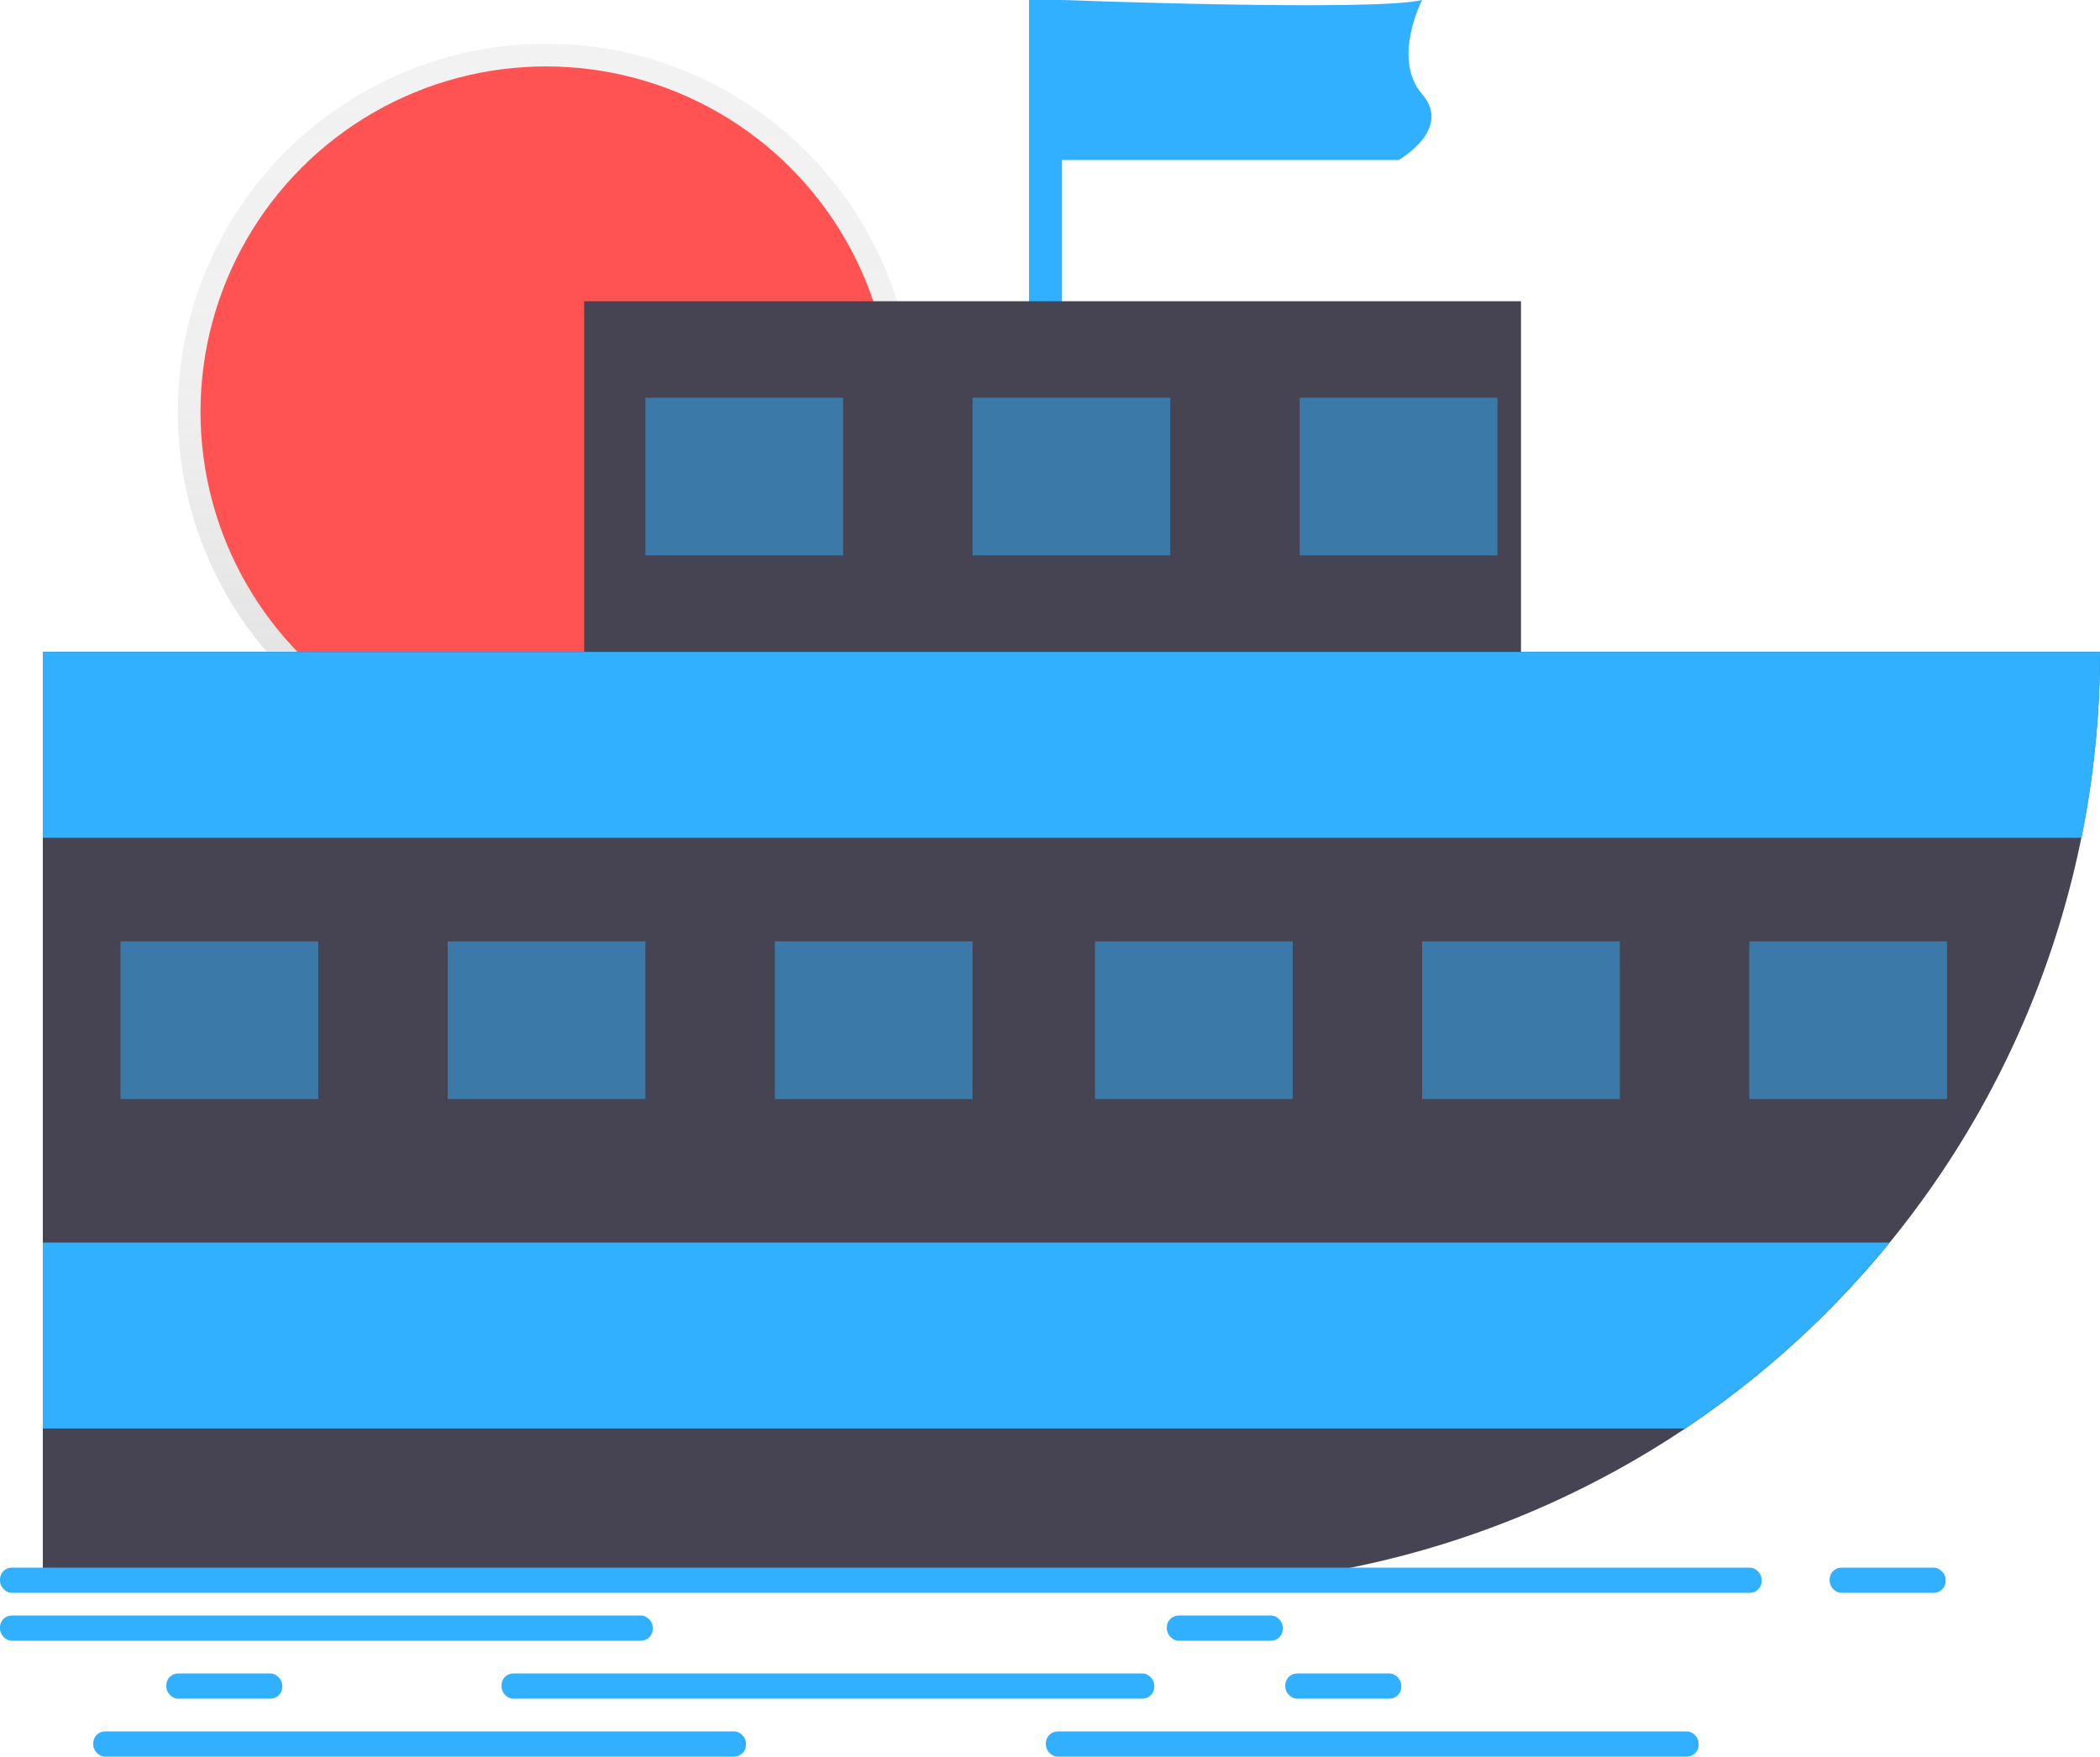 <svg id="fab417e8-a014-4924-af3a-60c14cbf464e" data-name="Layer 1" xmlns="http://www.w3.org/2000/svg" xmlns:xlink="http://www.w3.org/1999/xlink" width="892.195" height="746.429" viewBox="0 0 892.195 746.429"><defs><linearGradient id="ba5dc2b7-ca42-4f2e-9a45-768e37a33bc6" x1="231.978" y1="331.464" x2="231.978" y2="18.571" gradientUnits="userSpaceOnUse"><stop offset="0" stop-color="gray" stop-opacity="0.25"/><stop offset="0.535" stop-color="gray" stop-opacity="0.12"/><stop offset="1" stop-color="gray" stop-opacity="0.1"/></linearGradient></defs><title>Yacht</title><circle cx="231.978" cy="175.018" r="156.447" fill="url(#ba5dc2b7-ca42-4f2e-9a45-768e37a33bc6)"/><circle cx="231.978" cy="175.018" r="146.792" fill="#ff5252"/><rect x="437.195" width="14" height="136" fill="#30b0ff"/><rect x="248.195" y="128" width="398" height="204" fill="#464353"/><g opacity="0.5"><rect x="274.195" y="169" width="84" height="67" fill="#30b0ff"/><rect x="413.195" y="169" width="84" height="67" fill="#30b0ff"/><rect x="552.195" y="169" width="84" height="67" fill="#30b0ff"/></g><path d="M1046.097,353.785a396.901,396.901,0,0,1-397,397h-477v-397Z" transform="translate(-153.903 -76.785)" fill="#464353"/><path d="M1046.097,353.785a398.475,398.475,0,0,1-7.87,79h-866.13v-79Z" transform="translate(-153.903 -76.785)" fill="#30b0ff"/><path d="M956.697,604.785a399.357,399.357,0,0,1-86.83,79h-697.77v-79Z" transform="translate(-153.903 -76.785)" fill="#30b0ff"/><g opacity="0.5"><rect x="51.195" y="400" width="84" height="67" fill="#30b0ff"/><rect x="190.195" y="400" width="84" height="67" fill="#30b0ff"/><rect x="329.195" y="400" width="84" height="67" fill="#30b0ff"/></g><g opacity="0.5"><rect x="465.195" y="400" width="84" height="67" fill="#30b0ff"/><rect x="604.195" y="400" width="84" height="67" fill="#30b0ff"/><rect x="743.195" y="400" width="84" height="67" fill="#30b0ff"/></g><rect y="666.125" width="748.434" height="10.707" rx="5" fill="#30b0ff"/><rect y="686.469" width="277.317" height="10.707" rx="5" fill="#30b0ff"/><rect x="213.074" y="711.095" width="277.317" height="10.707" rx="5" fill="#30b0ff"/><rect x="444.349" y="735.722" width="277.317" height="10.707" rx="5" fill="#30b0ff"/><rect x="777.344" y="666.125" width="49.253" height="10.707" rx="5" fill="#30b0ff"/><rect x="495.744" y="686.469" width="49.253" height="10.707" rx="5" fill="#30b0ff"/><rect x="70.668" y="711.095" width="49.253" height="10.707" rx="5" fill="#30b0ff"/><rect x="546.068" y="711.095" width="49.253" height="10.707" rx="5" fill="#30b0ff"/><rect x="39.617" y="735.722" width="277.317" height="10.707" rx="5" fill="#30b0ff"/><path d="M605.097,76.785s133,5,153,0c0,0-13,25,0,40s-10,28-10,28h-150Z" transform="translate(-153.903 -76.785)" fill="#30b0ff"/></svg>